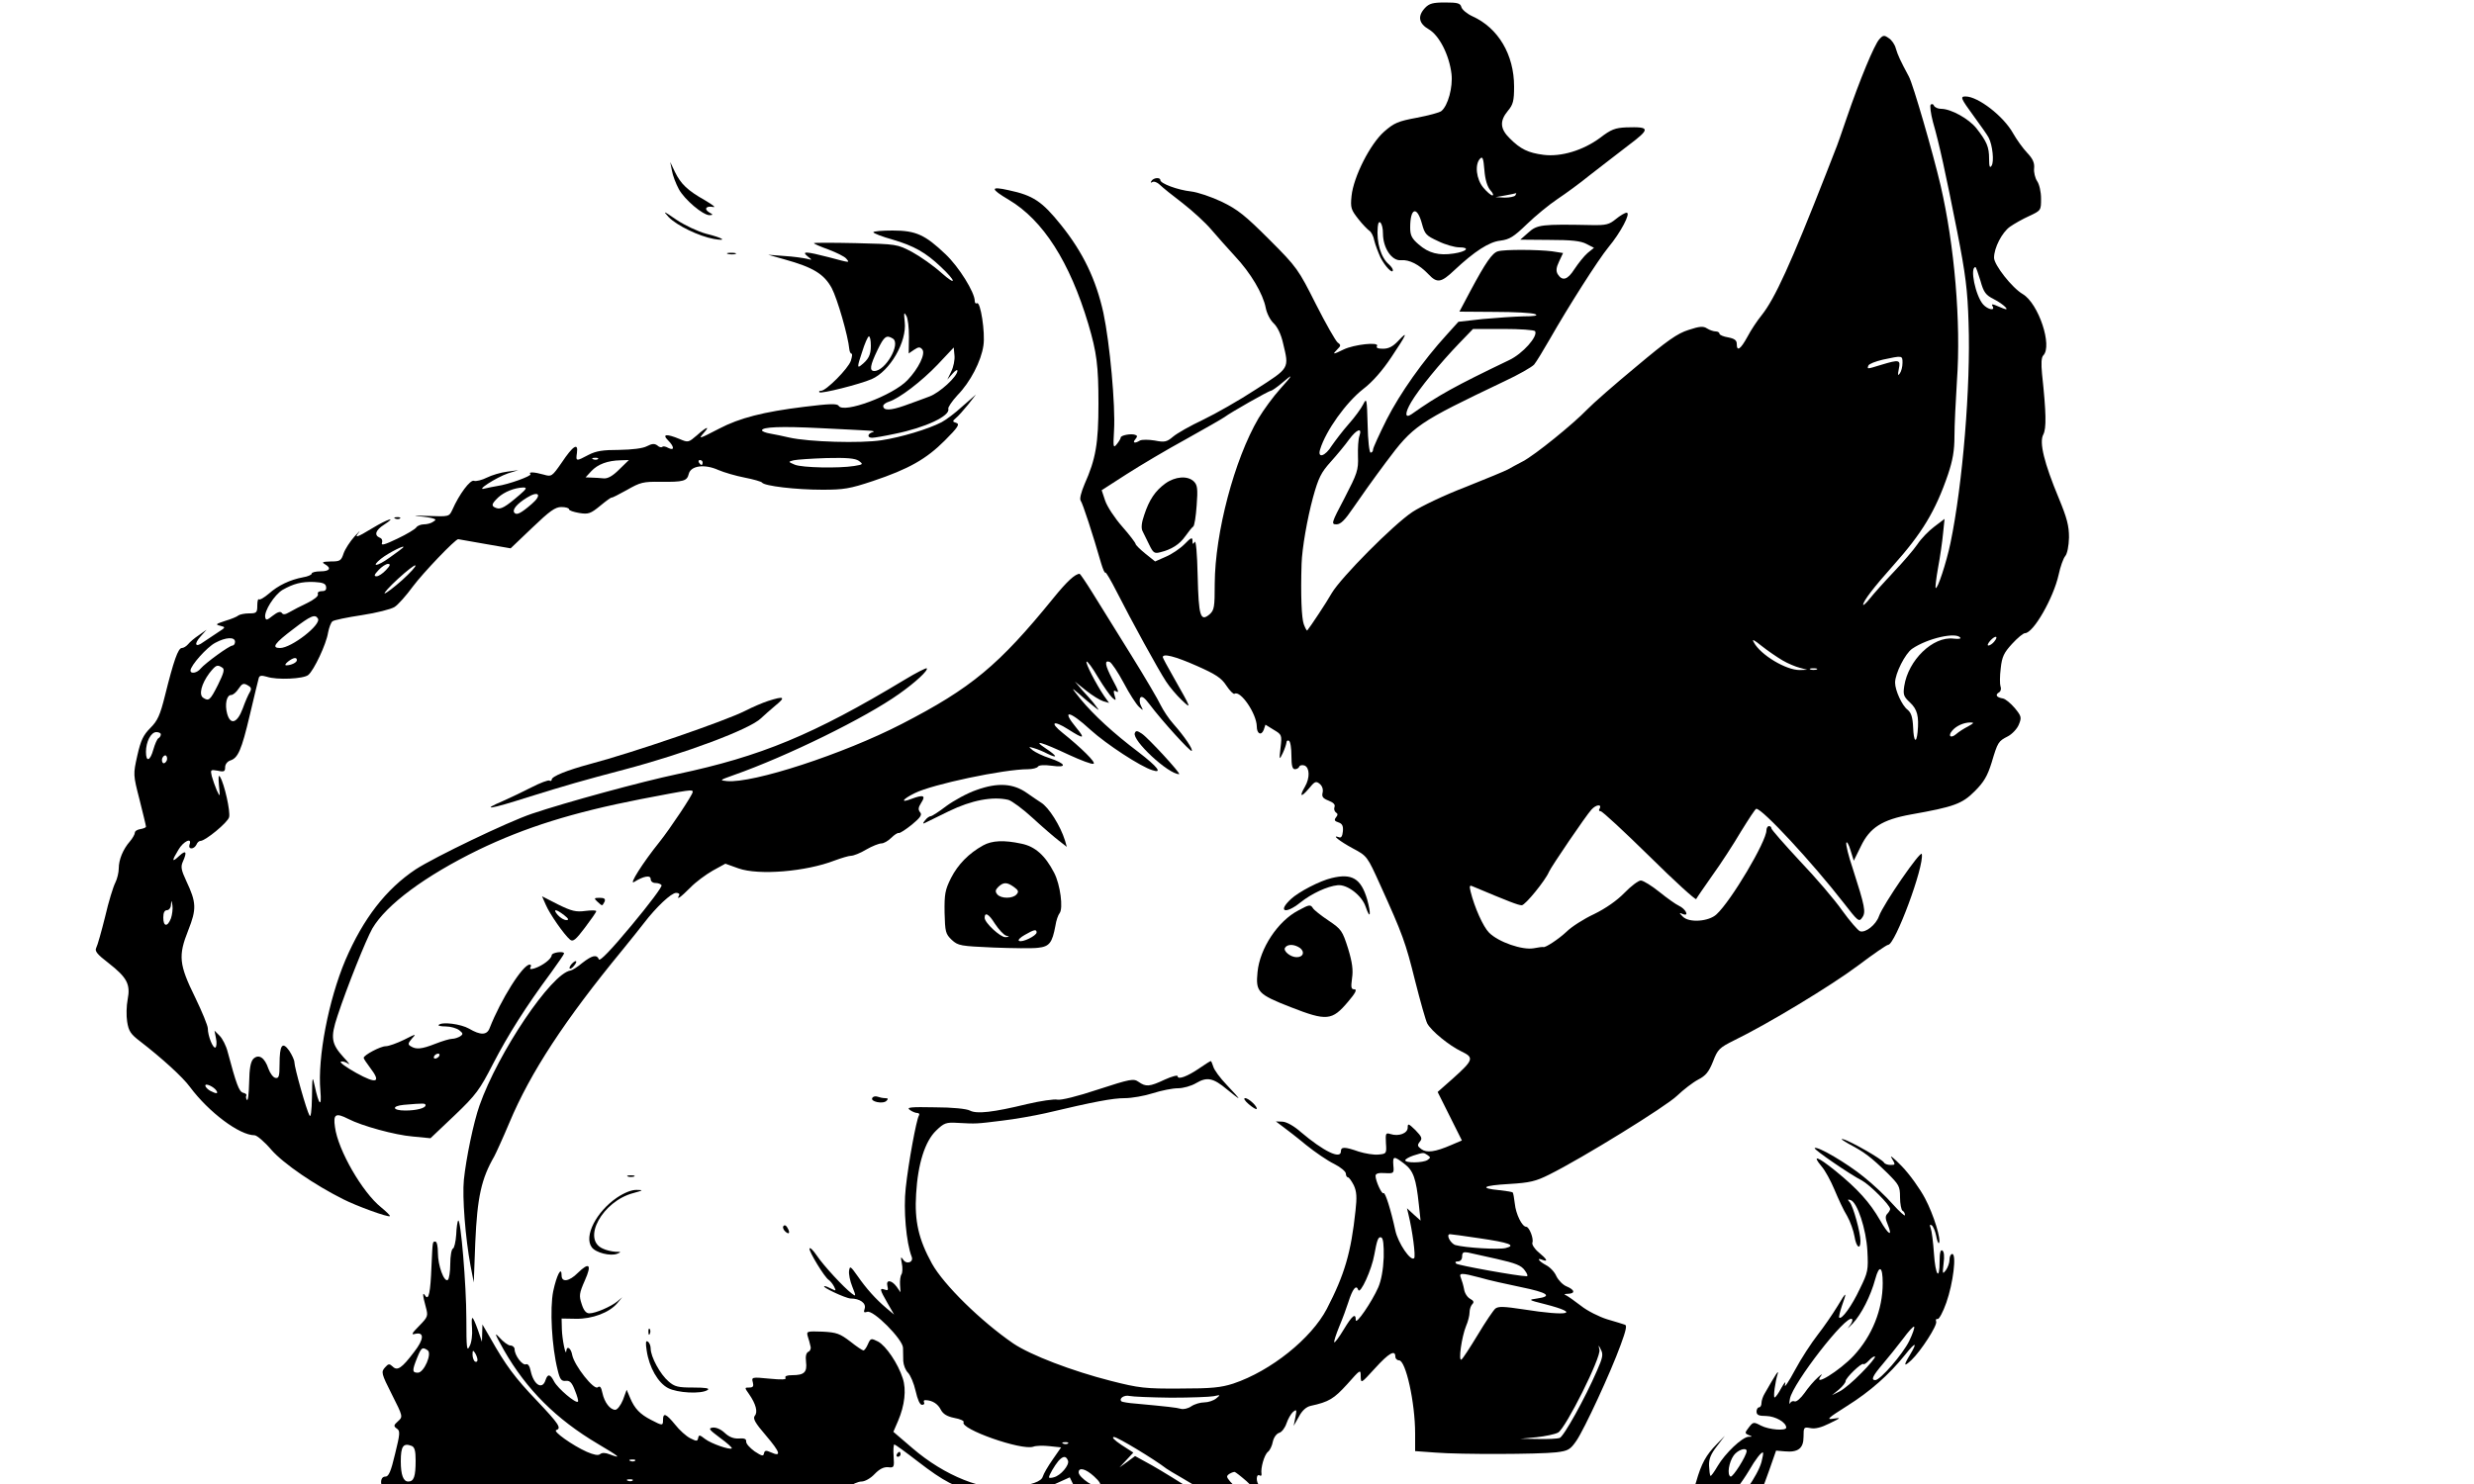 <?xml version="1.0" standalone="no"?>
<!DOCTYPE svg PUBLIC "-//W3C//DTD SVG 20010904//EN"
 "http://www.w3.org/TR/2001/REC-SVG-20010904/DTD/svg10.dtd">
<svg version="1.0" xmlns="http://www.w3.org/2000/svg" viewBox="0 0 1000 600" preserveAspectRatio="xMidYMid meet">

<g transform="translate(0,793) scale(0.1,-0.1)"
stroke="none">
<path d="M5760 7898 c-31 -33 -26 -63 16 -87 42 -25 82 -104 91 -180 6 -53
-14 -128 -41 -150 -7 -6 -52 -18 -99 -27 -76 -14 -92 -21 -132 -56 -57 -50
-124 -183 -132 -260 -5 -48 -2 -56 27 -93 17 -22 38 -43 45 -48 7 -4 17 -22
20 -40 4 -17 16 -48 25 -68 19 -37 50 -69 50 -51 0 5 -7 15 -16 23 -32 27 -51
88 -45 152 3 37 21 15 21 -27 0 -59 36 -112 73 -108 33 3 73 -17 111 -57 35
-37 51 -34 104 16 82 77 141 115 186 120 38 5 54 15 108 67 34 33 90 79 123
101 33 22 92 65 130 96 39 30 108 84 154 119 93 70 93 78 -6 75 -44 -2 -61 -8
-105 -42 -69 -51 -158 -78 -229 -69 -62 8 -93 23 -136 66 -40 39 -42 71 -8
112 21 25 25 40 25 98 0 129 -64 237 -168 284 -22 10 -42 27 -45 37 -4 16 -15
19 -66 19 -49 0 -64 -4 -81 -22z m264 -737 c11 -12 14 -21 8 -21 -5 0 -22 14
-36 31 -29 34 -36 95 -13 118 10 10 13 0 17 -47 3 -39 12 -67 24 -81z m101
-21 c-3 -5 -23 -9 -43 -9 l-37 2 40 7 c22 4 41 8 43 9 2 0 0 -3 -3 -9z m-377
-116 c11 -41 17 -47 65 -69 28 -14 67 -25 85 -25 46 0 31 -17 -22 -25 -60 -9
-101 1 -142 37 -28 24 -34 37 -34 68 0 81 28 89 48 14z"/>
<path d="M7596 7771 c-20 -22 -79 -164 -132 -319 -20 -59 -40 -116 -45 -127
-4 -11 -21 -54 -37 -95 -145 -370 -208 -507 -261 -574 -18 -22 -44 -61 -58
-88 -28 -51 -43 -61 -43 -28 0 14 -9 21 -35 26 -19 3 -35 10 -35 15 0 5 -7 9
-15 9 -8 0 -24 5 -35 12 -15 10 -30 9 -75 -6 -45 -14 -86 -43 -211 -148 -86
-71 -175 -149 -198 -173 -59 -61 -211 -184 -260 -210 -23 -12 -51 -27 -61 -33
-11 -6 -88 -38 -171 -71 -84 -32 -180 -78 -215 -101 -78 -52 -289 -265 -326
-328 -22 -39 -86 -135 -99 -151 -2 -2 -8 9 -14 25 -9 24 -13 117 -9 244 2 64
23 183 46 268 22 80 33 102 72 145 26 29 59 69 74 90 31 42 54 50 42 15 -5
-13 -7 -50 -6 -83 2 -56 -3 -69 -54 -168 -54 -102 -55 -107 -33 -107 17 0 34
17 68 67 25 37 84 120 132 184 111 149 128 160 478 327 58 27 112 58 121 68 9
11 37 57 64 104 74 130 195 320 236 370 50 60 92 140 74 140 -7 0 -27 -12 -44
-26 -27 -22 -39 -25 -98 -24 -201 4 -220 2 -255 -30 l-33 -29 118 -1 c88 0
126 -4 149 -16 l31 -16 -26 -21 c-14 -12 -37 -41 -53 -65 -28 -44 -49 -50 -68
-20 -7 13 -6 26 6 51 l16 34 -45 7 c-56 7 -191 8 -218 0 -23 -6 -50 -45 -112
-161 l-44 -83 143 -1 c79 0 152 -4 163 -9 14 -6 -1 -9 -48 -9 -37 -1 -111 -6
-165 -11 l-97 -11 -47 -52 c-96 -105 -189 -237 -243 -343 -30 -60 -55 -115
-55 -121 0 -7 -4 -13 -10 -13 -5 0 -11 49 -12 113 -3 106 -4 110 -18 82 -8
-16 -34 -52 -59 -80 -24 -27 -54 -67 -68 -87 -26 -43 -59 -53 -47 -15 23 76
105 190 174 244 38 29 78 75 114 129 63 94 70 111 27 65 -21 -22 -38 -31 -61
-31 -21 0 -29 4 -24 11 10 18 -94 6 -135 -14 -43 -21 -47 -21 -26 0 15 15 16
18 2 28 -8 6 -48 76 -88 155 -71 141 -76 149 -188 261 -98 98 -128 122 -192
153 -42 20 -98 39 -125 42 -54 6 -124 32 -124 46 0 12 -28 10 -36 -4 -4 -7 -3
-8 4 -4 6 4 20 -1 30 -11 10 -10 52 -44 93 -75 41 -32 92 -79 114 -105 22 -26
65 -74 96 -108 65 -69 114 -153 125 -209 4 -22 18 -50 32 -63 15 -14 30 -44
38 -80 25 -104 28 -99 -109 -187 -67 -44 -164 -99 -214 -123 -51 -24 -106 -55
-122 -69 -25 -21 -34 -23 -74 -15 -25 4 -51 4 -59 0 -21 -13 -32 -10 -19 5 9
11 9 15 -1 18 -16 6 -58 -2 -58 -11 0 -4 -7 -16 -16 -27 -14 -17 -15 -13 -11
56 6 101 -17 352 -43 475 -30 135 -82 244 -171 355 -77 96 -113 120 -212 141
-75 17 -75 6 1 -39 138 -82 246 -251 321 -502 34 -115 41 -168 41 -322 0 -161
-11 -224 -56 -325 -14 -33 -21 -60 -16 -67 8 -10 50 -139 83 -254 7 -23 14
-40 17 -37 3 2 23 -33 46 -78 60 -118 168 -315 199 -362 14 -22 43 -56 63 -75
42 -40 40 -36 -32 91 -24 42 -44 79 -44 82 0 16 49 4 137 -35 77 -34 100 -49
120 -80 14 -21 29 -36 33 -33 24 15 89 -80 90 -132 0 -30 18 -39 28 -14 l7 21
34 -21 c32 -19 33 -21 27 -72 -6 -51 -5 -51 9 -22 8 17 14 36 15 43 0 7 5 10
10 7 6 -3 10 -31 10 -61 0 -40 4 -54 14 -54 8 0 16 5 18 11 2 5 11 7 21 4 21
-9 22 -50 2 -85 -24 -41 -17 -46 14 -10 25 31 30 33 45 21 11 -9 15 -23 12
-36 -4 -16 1 -23 24 -32 20 -8 28 -16 24 -26 -3 -8 0 -18 6 -22 8 -5 8 -10 0
-20 -8 -10 -6 -15 10 -20 15 -5 20 -14 18 -36 -2 -20 -7 -28 -16 -24 -33 12 4
-17 56 -45 58 -31 58 -31 111 -148 91 -201 102 -231 141 -388 21 -83 43 -161
49 -172 16 -30 88 -89 138 -113 52 -25 50 -34 -36 -111 l-60 -53 49 -98 49
-98 -42 -18 c-67 -29 -100 -33 -122 -17 -16 12 -17 16 -6 30 11 13 8 20 -18
47 -28 27 -31 28 -31 10 0 -23 -36 -37 -70 -26 -19 6 -20 3 -18 -37 3 -42 2
-43 -30 -46 -19 -2 -54 4 -80 12 -57 20 -72 20 -72 1 0 -34 -70 0 -162 78 -27
24 -57 41 -74 42 l-27 1 28 -21 c15 -11 58 -44 94 -74 36 -29 87 -64 114 -77
26 -13 47 -31 47 -39 0 -8 4 -15 8 -15 5 0 15 -15 24 -32 12 -26 13 -49 7
-103 -18 -169 -44 -258 -116 -397 -63 -120 -226 -251 -378 -302 -50 -16 -87
-20 -215 -20 -141 -1 -166 2 -280 31 -157 40 -324 104 -394 151 -131 90 -281
237 -329 323 -54 98 -71 172 -64 282 7 122 36 213 81 256 32 31 40 34 88 31
75 -4 73 -4 178 9 52 6 130 20 175 30 198 47 273 61 321 61 28 0 80 9 114 20
34 11 80 20 101 20 21 0 54 9 74 21 44 26 69 21 125 -26 23 -19 44 -35 46 -35
2 0 -19 24 -47 53 -27 28 -52 62 -55 75 -4 12 -8 22 -10 22 -2 0 -23 -13 -46
-29 -48 -33 -88 -48 -88 -32 0 5 -24 -1 -52 -14 -62 -29 -76 -30 -106 -9 -20
14 -32 12 -164 -31 -84 -28 -150 -44 -164 -41 -12 3 -68 -5 -123 -18 -136 -33
-203 -41 -231 -26 -13 7 -71 13 -141 13 -98 2 -116 0 -102 -10 9 -7 23 -13 31
-13 7 0 10 -5 6 -11 -10 -17 -42 -189 -53 -292 -10 -87 2 -222 24 -278 9 -23
-22 -33 -35 -11 -9 13 -10 10 -5 -15 4 -18 3 -38 -1 -45 -5 -7 -7 -26 -6 -43
l2 -30 -16 23 c-21 28 -44 29 -37 2 4 -16 2 -19 -11 -14 -22 8 -20 0 11 -54
l27 -47 -30 25 c-45 38 -83 81 -117 130 -29 41 -32 43 -35 22 -2 -13 4 -42 13
-64 16 -40 15 -41 -2 -28 -33 25 -115 114 -141 153 -15 22 -28 35 -30 29 -3
-11 61 -117 78 -127 5 -3 15 -15 21 -26 9 -19 9 -19 -10 -10 -11 6 -23 11 -28
11 -18 -1 84 -49 105 -50 38 0 64 -19 57 -41 -5 -15 -3 -17 10 -13 24 10 144
-111 145 -145 0 -14 1 -39 1 -54 1 -16 9 -37 19 -47 10 -10 24 -43 31 -74 8
-35 17 -56 26 -56 8 0 11 5 8 10 -3 6 0 10 7 9 27 -1 49 -15 61 -39 9 -17 25
-27 55 -33 23 -4 40 -12 37 -17 -17 -27 235 -116 282 -99 10 4 40 5 65 2 l47
-5 -34 -49 c-19 -27 -37 -58 -40 -69 -6 -20 -43 -33 -126 -45 -111 -16 -271
48 -401 160 l-77 66 19 44 c27 63 34 127 19 172 -19 60 -68 132 -100 149 -28
14 -30 14 -41 -11 -6 -14 -14 -25 -18 -25 -4 0 -28 16 -53 36 -42 32 -55 37
-112 40 -63 2 -66 2 -60 -19 4 -12 9 -30 11 -40 3 -9 -1 -19 -8 -22 -9 -4 -13
-17 -10 -41 5 -42 -7 -54 -56 -54 -21 0 -31 -4 -27 -11 5 -7 -15 -8 -66 -3
-70 7 -72 6 -66 -15 4 -16 1 -21 -15 -21 -19 0 -19 0 0 -27 27 -39 36 -72 23
-87 -9 -11 1 -29 45 -80 58 -68 64 -88 20 -68 -20 9 -25 8 -28 -4 -2 -13 -9
-11 -38 8 -19 14 -35 31 -34 40 1 10 -7 14 -30 12 -21 -1 -39 6 -57 23 -16 15
-36 23 -49 21 -18 -3 -14 -8 30 -41 29 -21 50 -40 48 -43 -8 -7 -83 19 -108
38 -22 17 -25 18 -28 4 -3 -14 -6 -14 -32 -1 -16 8 -44 33 -61 55 -36 44 -49
50 -49 20 0 -25 -2 -25 -48 -1 -45 23 -67 46 -85 89 l-14 33 -15 -41 c-9 -22
-23 -40 -31 -40 -21 0 -44 30 -52 68 -5 24 -10 30 -19 23 -15 -13 -94 87 -103
130 -5 29 -22 40 -24 17 -2 -25 -17 47 -18 89 l-1 42 58 -1 c66 -1 135 25 167
63 l20 24 -20 -17 c-26 -21 -88 -48 -113 -48 -13 0 -23 12 -31 38 -11 33 -10
43 13 95 29 65 18 76 -29 30 -34 -34 -65 -39 -65 -10 0 40 -20 2 -34 -64 -14
-70 -6 -223 18 -318 9 -38 15 -46 33 -44 16 2 25 -7 37 -39 9 -22 15 -43 12
-45 -8 -9 -81 53 -96 81 -16 31 -26 33 -35 6 -13 -41 -48 -19 -60 37 -4 20
-11 30 -19 27 -14 -6 -46 36 -46 61 0 8 -8 15 -17 15 -9 0 -29 15 -45 33 -22
24 -17 12 19 -52 91 -159 211 -279 380 -379 88 -52 98 -61 47 -42 -17 7 -31 7
-38 1 -8 -7 -26 -3 -54 9 -58 26 -138 83 -124 88 23 7 11 25 -78 119 -89 93
-126 143 -188 253 l-32 55 -1 -35 -1 -35 -16 47 c-23 63 -28 65 -24 8 2 -27
-2 -59 -10 -73 -11 -23 -13 -9 -13 111 0 136 -23 408 -33 397 -3 -3 -7 -29 -8
-57 -2 -29 -8 -54 -13 -56 -6 -2 -11 -30 -11 -62 0 -32 -5 -62 -10 -65 -15
-10 -40 58 -40 110 0 25 -4 45 -10 45 -12 0 -11 5 -16 -100 -4 -104 -11 -140
-25 -119 -12 19 -11 2 2 -45 10 -37 9 -40 -27 -77 -30 -30 -33 -37 -16 -32 38
9 36 -22 -4 -73 -50 -66 -68 -78 -87 -59 -13 12 -17 12 -31 -4 -16 -18 -15
-24 28 -109 45 -89 45 -90 25 -108 -18 -16 -19 -20 -5 -30 14 -9 13 -21 -7
-102 -17 -72 -26 -92 -39 -92 -25 0 -23 -41 4 -75 11 -15 43 -47 70 -72 41
-40 48 -51 48 -85 0 -31 5 -41 24 -49 16 -8 28 -25 34 -50 9 -36 9 -38 -9 -28
-29 15 -34 -11 -15 -69 21 -62 67 -90 161 -99 36 -3 68 -9 70 -13 2 -3 -3 -19
-11 -34 -22 -43 -17 -43 27 -1 l42 40 -6 -40 c-3 -22 -8 -49 -13 -60 -5 -16 1
-13 27 11 19 17 44 38 57 46 l23 16 -26 6 c-17 4 -25 13 -26 29 0 12 -3 16 -6
10 -5 -15 -43 -18 -43 -4 0 5 13 48 30 94 16 47 30 90 30 97 0 6 6 26 14 45
l15 35 43 -20 c24 -11 57 -19 73 -19 l30 0 -36 15 c-30 13 -35 19 -31 40 2 13
8 27 13 30 11 7 58 -27 59 -42 0 -7 7 -15 16 -18 8 -3 12 -11 8 -18 -14 -22
87 1 144 34 41 23 57 28 60 18 3 -7 20 -30 39 -51 44 -49 91 -63 163 -49 63
12 112 46 142 101 24 41 53 49 53 15 0 -12 8 -20 20 -21 11 -2 32 -5 47 -8 15
-3 30 -1 33 4 10 15 21 10 35 -16 10 -19 16 -22 27 -14 7 6 13 16 13 22 0 6 8
19 17 29 16 17 15 20 -15 51 -37 38 -39 48 -14 70 14 13 53 17 197 23 168 6
182 8 212 30 17 13 42 24 55 24 14 0 37 13 53 30 20 21 37 29 54 28 25 -3 26
-1 23 45 -2 26 0 47 3 47 3 0 46 -31 95 -69 105 -81 155 -107 236 -122 59 -11
203 -7 237 6 15 6 17 0 17 -64 0 -73 16 -129 48 -164 9 -11 18 -31 18 -46 1
-14 3 -27 4 -28 1 -2 4 -7 5 -13 1 -5 4 -13 5 -17 1 -5 3 -13 4 -20 0 -7 16
-23 35 -37 18 -14 44 -41 58 -61 19 -29 29 -35 46 -29 37 10 64 32 94 71 15
21 40 50 55 66 16 15 28 35 28 45 -1 13 -4 11 -15 -8 -14 -24 -15 -22 -12 33
2 55 1 60 -24 72 -15 8 -30 11 -34 7 -4 -4 0 5 10 21 9 15 19 27 21 27 3 0 46
-25 97 -56 188 -115 209 -126 265 -136 68 -13 160 -1 175 23 14 22 -30 116
-82 172 -22 24 -38 47 -34 50 3 4 1 7 -5 7 -6 0 -62 33 -124 73 -62 41 -144
91 -181 112 l-69 38 -31 -23 -32 -23 28 30 28 30 -48 31 c-30 20 -41 32 -30
32 14 0 163 -90 212 -128 6 -4 33 -21 60 -36 28 -16 60 -36 73 -44 20 -13 22
-13 16 2 -5 13 1 15 45 12 57 -4 68 -11 149 -96 43 -44 52 -50 47 -30 -3 14
-7 32 -8 40 -1 8 -6 18 -12 22 -6 5 -5 8 3 8 14 0 16 46 2 55 -5 3 -10 15 -10
26 0 12 4 17 11 14 6 -4 9 -1 8 6 -4 23 11 77 26 89 8 6 17 25 20 42 4 17 15
32 26 35 10 3 23 20 29 38 6 18 18 39 27 47 14 11 15 9 9 -22 l-7 -35 21 37
c13 25 30 40 48 44 74 16 94 29 147 87 54 61 55 62 55 32 1 -30 1 -29 58 33
56 62 82 76 82 47 0 -8 7 -15 15 -15 27 0 65 -170 65 -296 l0 -71 83 -6 c102
-8 414 -7 487 1 49 6 57 11 82 47 32 47 138 275 179 388 21 57 26 79 17 81 -7
3 -39 12 -72 22 -32 10 -80 34 -105 54 -26 20 -53 39 -61 43 -10 3 -7 6 8 6
30 1 28 16 -6 30 -15 6 -33 25 -41 41 -7 17 -26 37 -42 45 -30 16 -40 32 -14
21 24 -9 18 3 -16 31 -17 14 -28 32 -25 39 6 16 -13 64 -25 64 -17 0 -42 52
-46 93 -3 23 -6 44 -9 46 -2 2 -26 6 -54 9 -83 8 -66 19 40 25 84 5 108 11
162 38 133 66 473 276 517 319 25 24 64 54 85 65 31 16 43 31 60 73 19 50 26
56 86 86 134 65 392 221 500 302 61 46 116 84 122 84 28 0 146 317 136 367 -3
19 -156 -203 -173 -251 -12 -35 -55 -69 -77 -61 -9 4 -41 41 -72 84 -30 43
-107 133 -171 200 -63 68 -115 127 -115 132 0 5 -4 9 -10 9 -5 0 -10 -8 -10
-17 0 -45 -143 -286 -202 -340 -31 -29 -111 -35 -136 -9 -16 16 -16 17 1 10
26 -10 11 21 -17 34 -13 6 -48 31 -79 56 -31 25 -65 46 -75 46 -9 0 -39 -22
-66 -50 -30 -31 -76 -63 -123 -86 -41 -19 -91 -51 -111 -71 -33 -31 -87 -66
-94 -62 -2 1 -19 -1 -39 -5 -46 -8 -142 25 -180 63 -24 24 -59 102 -75 167 -5
21 -4 26 7 21 150 -63 186 -77 200 -77 14 0 96 101 110 135 7 18 151 230 172
252 19 21 44 23 32 2 -4 -5 -1 -9 5 -9 7 0 95 -82 197 -182 102 -101 187 -178
189 -173 3 6 32 48 65 95 34 47 86 127 116 178 31 50 58 92 62 92 25 0 225
-216 352 -379 59 -76 63 -80 76 -61 16 22 11 45 -38 198 -17 50 -29 98 -26
105 2 6 10 -7 17 -31 l13 -42 29 59 c36 75 86 107 202 128 175 31 207 43 258
94 37 37 51 61 68 115 25 84 27 87 66 107 17 9 37 30 44 47 12 29 11 34 -16
67 -17 20 -38 37 -48 39 -25 4 -33 14 -17 24 8 4 11 15 7 25 -3 9 -3 42 1 73
5 47 13 63 46 99 22 24 45 43 52 43 34 0 115 142 136 236 7 33 19 67 27 76 8
10 14 40 15 75 0 47 -8 78 -41 158 -60 144 -80 227 -63 258 13 25 12 87 -5
245 -4 42 -3 67 5 75 38 38 -19 210 -83 248 -43 25 -116 118 -116 147 0 40 32
102 64 125 17 12 52 32 79 44 47 22 47 23 47 70 0 28 -7 58 -16 71 -8 12 -14
36 -12 52 2 21 -5 38 -28 62 -17 18 -43 54 -57 79 -39 70 -142 149 -192 149
-23 0 -20 -7 34 -81 27 -37 54 -75 59 -85 16 -30 23 -98 12 -114 -7 -11 -10
-4 -10 28 0 48 -9 69 -51 123 -31 39 -103 79 -143 79 -13 0 -26 6 -29 13 -2 6
-8 8 -13 4 -4 -4 0 -36 9 -70 26 -90 51 -206 98 -443 34 -173 42 -237 46 -369
9 -256 -24 -654 -73 -890 -17 -81 -53 -190 -60 -182 -2 2 2 39 10 83 8 43 17
105 20 138 l6 58 -41 -31 c-23 -17 -54 -49 -69 -72 -15 -22 -59 -73 -96 -112
-38 -40 -81 -88 -96 -107 -15 -19 -28 -30 -27 -25 0 15 45 73 120 157 118 132
172 221 223 370 19 57 26 96 26 155 0 43 5 143 10 223 17 237 -10 548 -66 790
-32 136 -111 408 -128 440 -35 65 -45 87 -53 114 -4 16 -17 35 -29 42 -18 13
-23 12 -38 -5z m409 -976 c13 -47 21 -58 55 -75 39 -20 69 -50 37 -37 -10 4
-24 10 -34 14 -11 4 -14 3 -9 -5 12 -20 -19 -14 -38 7 -31 35 -55 151 -31 151
2 0 11 -25 20 -55z m-1800 -204 c12 -21 -50 -91 -105 -117 -221 -106 -286
-142 -395 -219 -27 -18 -27 5 -1 49 31 53 116 157 195 239 l55 57 123 0 c67 0
124 -4 128 -9z m1485 -128 c0 -16 -5 -35 -11 -43 -8 -11 -9 -7 -4 18 8 38 2
39 -71 17 -59 -18 -57 -18 -52 -3 3 7 29 17 59 24 79 17 79 17 79 -13z m-2516
-106 c-27 -30 -66 -83 -87 -118 -98 -167 -176 -464 -177 -669 0 -95 -2 -107
-21 -124 -37 -31 -44 -8 -48 156 -2 91 -7 145 -12 137 -7 -11 -9 -10 -9 5 0
15 -6 13 -32 -14 -18 -18 -52 -41 -76 -51 l-43 -19 -40 32 c-21 17 -39 35 -39
39 0 4 -24 36 -54 70 -30 34 -61 81 -69 105 l-14 42 101 65 c56 36 164 100
241 142 77 43 147 83 155 89 22 17 178 106 187 106 5 1 24 14 43 30 50 43 48
37 -6 -23z m2750 -1006 c3 -4 -10 -5 -28 -3 -83 10 -183 -87 -199 -192 -5 -34
-3 -42 23 -66 30 -28 37 -56 31 -120 -5 -49 -16 -38 -18 18 -2 43 -8 60 -22
72 -23 17 -51 79 -51 110 0 37 41 118 69 137 63 43 180 69 195 44z m136 -16
c-7 -8 -17 -15 -23 -15 -5 0 -2 9 8 20 21 23 35 19 15 -5z m-855 -75 c22 -13
54 -26 70 -30 l30 -8 -30 -1 c-55 -1 -159 61 -186 112 -9 15 0 11 32 -15 24
-19 62 -45 84 -58z m138 -37 c-7 -2 -19 -2 -25 0 -7 3 -2 5 12 5 14 0 19 -2
13 -5z m612 -230 c-16 -8 -38 -22 -48 -31 -22 -19 -35 -8 -16 14 16 19 46 33
74 33 16 0 13 -3 -10 -16z m-2185 -1733 c13 -9 13 -11 0 -20 -18 -12 -90 -13
-90 -1 0 4 15 13 33 19 42 13 40 13 57 2z m-94 -35 c37 -28 48 -60 59 -165 l7
-65 -28 25 -27 25 6 -25 c16 -65 30 -170 23 -177 -14 -14 -65 61 -76 112 -18
83 -41 157 -48 151 -6 -7 -32 49 -32 70 0 9 12 13 38 11 36 -2 37 -1 34 31 -3
39 2 39 44 7z m301 -301 c124 -18 153 -29 109 -40 -29 -7 -163 1 -203 12 -20
6 -40 44 -22 44 4 0 57 -7 116 -16z m-384 -78 c-2 -50 -10 -93 -22 -121 -26
-59 -91 -154 -91 -132 0 30 -14 19 -49 -39 -18 -30 -35 -53 -38 -51 -2 3 7 31
20 63 14 33 30 77 37 99 17 54 32 73 40 50 8 -21 55 83 65 142 11 61 16 74 28
70 8 -3 11 -30 10 -81z m457 -6 c75 -17 99 -26 113 -46 10 -13 14 -24 8 -24
-33 0 -278 44 -285 51 -6 6 -3 9 7 9 10 0 17 8 17 20 0 16 5 19 23 16 12 -3
65 -14 117 -26z m-66 -76 c33 -10 107 -26 164 -38 108 -22 129 -37 65 -46 -37
-5 -36 -6 32 -23 148 -38 96 -50 -87 -21 -79 12 -102 13 -114 3 -8 -7 -40 -54
-71 -106 -31 -51 -60 -96 -66 -100 -13 -8 1 92 19 136 8 18 14 43 14 55 0 12
5 27 11 33 8 8 6 14 -9 22 -11 6 -22 23 -24 38 -3 16 -9 36 -13 46 -9 21 0 22
79 1z m471 -376 c-48 -111 -134 -266 -151 -272 -9 -3 -48 -5 -87 -4 l-72 1 65
6 c36 4 75 12 88 19 31 18 175 306 167 335 -5 22 -5 22 6 0 10 -19 7 -33 -16
-85z m-4727 83 c20 -12 -14 -91 -39 -91 -23 0 -24 8 -3 60 17 42 21 45 42 31z
m202 -39 c0 -7 -4 -10 -10 -7 -5 3 -10 16 -10 28 0 18 2 19 10 7 5 -8 10 -21
10 -28z m2803 -153 c79 0 157 3 173 6 28 6 28 6 10 -9 -11 -9 -33 -16 -48 -16
-16 0 -40 -7 -53 -16 -13 -9 -32 -13 -42 -10 -17 5 -53 9 -182 21 -30 2 -56 7
-58 9 -12 12 12 27 32 22 13 -3 88 -6 168 -7z m-416 -185 c-3 -3 -12 -4 -19
-1 -8 3 -5 6 6 6 11 1 17 -2 13 -5z m-2653 -10 c12 -5 16 -20 16 -59 0 -65 -7
-85 -30 -85 -20 0 -30 27 -30 82 0 61 10 75 44 62z m2653 -60 c6 -17 -29 -60
-58 -67 -10 -3 -19 -3 -19 0 0 9 23 48 38 66 19 21 31 22 39 1z m-1750 0 c-3
-3 -12 -4 -19 -1 -8 3 -5 6 6 6 11 1 17 -2 13 -5z m1855 -63 c23 -21 30 -33
23 -40 -13 -13 -85 35 -85 56 0 22 28 15 62 -16z m617 -20 c43 -39 47 -61 12
-61 -18 0 -91 64 -91 80 0 7 16 17 30 19 3 0 25 -17 49 -38z m-611 -98 c40
-28 79 -54 85 -56 8 -3 6 -11 -7 -26 -24 -27 -29 -26 -74 4 -20 14 -40 25 -45
25 -4 0 -12 -11 -17 -25 -5 -14 -16 -25 -24 -25 -8 0 -28 -11 -44 -25 l-30
-25 -21 44 c-12 24 -24 73 -28 110 l-6 66 54 23 53 24 15 -31 c9 -17 49 -54
89 -83z m-1871 101 c-3 -3 -12 -4 -19 -1 -8 3 -5 6 6 6 11 1 17 -2 13 -5z
m2086 -103 c73 -49 141 -99 151 -110 17 -19 17 -21 2 -27 -11 -4 -64 26 -161
91 -80 53 -145 98 -145 100 0 9 13 35 17 35 2 0 64 -40 136 -89z m-2420 -17
c34 -17 107 -83 107 -96 0 -15 -45 -7 -90 17 -25 13 -42 24 -37 25 4 0 1 13
-8 30 -24 46 -21 49 28 24z m403 -69 c16 -14 36 -25 45 -25 9 0 19 -3 23 -7 4
-5 11 -8 14 -9 4 0 15 -4 25 -9 38 -16 -37 -65 -102 -65 -66 0 -125 32 -153
84 -9 17 -7 18 15 12 14 -3 29 -2 32 4 3 5 22 10 40 10 26 0 33 3 29 15 -8 21
-2 19 32 -10z m-206 -10 c-7 -8 -19 -15 -26 -15 -8 0 -11 6 -8 15 4 8 15 15
26 15 17 0 18 -3 8 -15z m2600 -129 c0 -12 -66 2 -125 27 -62 26 -58 22 -51
44 5 17 13 15 91 -22 46 -22 84 -44 85 -49z"/>
<path d="M4710 5975 c-41 -30 -65 -66 -85 -127 -11 -31 -13 -53 -7 -65 5 -10
17 -35 27 -55 16 -33 21 -37 44 -31 46 11 79 32 102 65 13 18 27 36 32 39 5 3
11 42 14 86 5 66 3 82 -11 96 -25 25 -76 21 -116 -8z"/>
<path d="M2716 7240 c3 -19 16 -53 28 -75 23 -42 97 -105 124 -105 15 1 15 2
-1 11 -23 14 -13 28 16 22 12 -2 -3 9 -33 27 -71 40 -98 66 -122 115 l-19 40
7 -35z"/>
<path d="M2703 7052 c33 -34 122 -77 182 -88 58 -10 38 4 -31 21 -33 9 -86 34
-119 56 -54 37 -57 38 -32 11z"/>
<path d="M3530 6991 c0 -4 36 -18 79 -30 85 -25 133 -52 194 -110 63 -59 65
-80 2 -24 -31 28 -85 66 -118 84 -61 32 -62 32 -229 36 -92 2 -168 2 -168 0 0
-3 26 -14 59 -26 32 -12 64 -28 71 -36 15 -18 20 -19 -70 5 -93 24 -112 25
-85 3 19 -15 19 -15 -5 -9 -14 3 -54 9 -90 11 l-65 5 67 -19 c115 -32 159 -59
190 -116 23 -44 66 -193 71 -247 1 -10 5 -18 9 -18 4 0 2 -13 -3 -29 -11 -32
-100 -121 -120 -121 -7 0 -10 -2 -7 -6 7 -7 162 32 211 53 74 32 143 151 134
231 -4 38 -3 42 6 26 7 -10 11 -49 11 -86 l-1 -67 22 15 c18 12 24 12 33 1 14
-17 -15 -77 -60 -124 -59 -62 -258 -136 -278 -104 -6 10 -36 9 -141 -4 -163
-20 -260 -45 -342 -88 -83 -43 -85 -43 -63 -18 28 31 12 26 -27 -9 -34 -29
-35 -30 -70 -15 -53 22 -72 20 -47 -5 26 -26 27 -44 1 -31 -10 6 -21 8 -24 4
-4 -3 -13 -1 -20 6 -11 8 -21 8 -42 -3 -17 -9 -59 -14 -112 -15 -66 0 -93 -4
-124 -20 -51 -27 -52 -27 -47 8 6 43 -16 29 -62 -40 -39 -56 -41 -57 -72 -48
-39 11 -64 12 -54 2 7 -7 -90 -42 -134 -48 -14 -2 -36 -7 -50 -10 -42 -12 44
44 93 61 l42 13 -45 -6 c-25 -3 -62 -14 -82 -24 -20 -10 -44 -16 -52 -13 -15
6 -60 -54 -88 -118 -13 -27 -13 -27 -98 -24 -47 2 -65 2 -40 -1 25 -2 52 -6
60 -9 13 -4 13 -6 0 -14 -8 -6 -25 -10 -37 -10 -12 0 -26 -6 -30 -12 -4 -7
-39 -28 -77 -46 -50 -24 -67 -29 -62 -17 3 9 0 18 -9 21 -24 10 -17 31 18 53
54 35 14 23 -47 -14 -66 -40 -75 -42 -55 -17 8 10 -1 2 -18 -17 -18 -20 -38
-51 -44 -68 -10 -30 -14 -33 -52 -33 -33 -1 -38 -3 -24 -11 28 -16 20 -29 -18
-29 -19 0 -35 -4 -35 -9 0 -5 -16 -12 -35 -15 -53 -10 -101 -33 -138 -66 -19
-16 -37 -27 -41 -23 -3 3 -6 -8 -6 -25 0 -29 -3 -32 -33 -32 -18 0 -37 -4 -43
-8 -5 -5 -29 -15 -53 -22 -39 -13 -42 -15 -21 -20 23 -6 23 -6 -11 -28 -18
-12 -44 -29 -57 -38 -32 -24 -40 -9 -11 23 l24 27 -31 -22 c-17 -11 -37 -28
-44 -37 -7 -8 -18 -15 -25 -15 -15 0 -33 -51 -68 -192 -20 -80 -30 -102 -59
-131 -29 -29 -39 -50 -53 -112 -17 -76 -17 -77 9 -178 14 -56 26 -105 26 -109
0 -4 -10 -8 -22 -10 -13 -2 -23 -8 -23 -15 0 -6 -9 -22 -20 -35 -28 -32 -45
-74 -45 -109 0 -16 -6 -42 -14 -58 -8 -15 -27 -76 -41 -137 -15 -60 -31 -117
-36 -126 -7 -13 3 -26 50 -62 74 -58 89 -85 77 -147 -5 -25 -6 -66 -2 -90 6
-38 14 -50 52 -79 87 -67 173 -145 202 -185 76 -102 200 -195 261 -195 9 0 40
-26 68 -59 49 -56 175 -142 291 -200 53 -27 182 -74 188 -68 2 2 -14 18 -36
36 -75 60 -174 231 -186 324 -8 53 3 59 54 33 54 -28 188 -65 260 -71 l72 -7
97 92 c88 84 102 104 156 209 60 116 133 232 234 368 29 40 53 75 53 78 0 11
-50 4 -50 -7 -1 -15 -36 -42 -69 -53 -16 -5 -21 -4 -17 4 4 6 3 11 -3 11 -28
0 -117 -142 -162 -257 -11 -29 -37 -29 -83 -2 -33 19 -110 29 -123 15 -4 -3 9
-6 28 -6 20 0 44 -7 55 -15 16 -13 17 -16 4 -25 -8 -5 -23 -10 -32 -10 -10 0
-40 -9 -68 -20 -56 -22 -78 -24 -100 -10 -12 7 -11 12 5 31 19 20 17 20 -32
-5 -29 -14 -62 -26 -74 -26 -21 0 -89 -36 -89 -47 0 -4 12 -21 26 -40 46 -60
27 -67 -56 -21 -41 23 -69 43 -62 46 7 2 20 -2 30 -9 9 -7 1 5 -19 26 -50 55
-54 80 -25 167 39 119 116 310 141 354 57 97 214 213 429 318 189 91 380 151
656 205 203 39 210 40 210 29 0 -11 -91 -148 -135 -203 -66 -82 -125 -175
-102 -161 38 24 67 29 67 12 0 -9 8 -16 19 -16 11 0 22 -4 25 -9 4 -5 -51 -78
-121 -162 -83 -100 -129 -147 -132 -138 -9 21 -27 17 -67 -14 -19 -16 -41 -30
-48 -31 -77 -11 -293 -332 -368 -546 -24 -68 -54 -213 -63 -300 -7 -69 6 -236
27 -348 l13 -67 6 160 c8 186 25 260 77 350 6 11 34 72 61 136 85 203 224 415
456 697 33 41 73 90 88 110 49 64 110 122 130 122 10 0 15 -4 12 -10 -13 -22
6 -8 45 31 22 23 63 53 91 69 l51 28 53 -19 c82 -29 273 -13 389 32 27 10 57
19 66 19 10 0 38 11 61 25 24 14 52 25 62 25 9 0 27 10 40 23 12 12 26 21 30
19 5 -1 28 14 53 34 35 29 42 40 33 50 -9 11 -7 20 5 39 19 29 8 33 -40 15
-46 -18 -38 -2 13 23 71 36 361 97 458 97 18 0 37 5 40 10 4 7 26 8 57 4 63
-9 58 8 -10 31 -26 8 -56 23 -67 31 -19 16 -19 16 5 9 14 -4 38 -14 53 -22 45
-22 41 -10 -6 21 -56 37 -19 27 94 -26 48 -22 92 -39 99 -36 12 4 -50 65 -125
125 -54 43 -38 53 23 14 63 -40 70 -39 33 6 -63 76 -30 72 57 -8 64 -58 203
-149 250 -163 42 -14 22 13 -56 73 -102 77 -181 150 -234 214 -39 49 -40 50
-7 22 19 -17 45 -39 59 -50 25 -20 25 -20 10 0 -8 11 -17 22 -20 25 -3 3 -18
21 -35 39 l-30 35 45 -36 c25 -20 56 -39 69 -43 l24 -7 -20 28 c-32 47 -77
134 -71 139 3 3 24 -25 46 -63 23 -38 49 -75 58 -83 15 -13 16 -12 9 10 -5 16
-4 21 4 17 16 -10 14 -2 -14 50 -28 54 -32 76 -10 68 8 -3 34 -42 57 -85 23
-44 51 -87 62 -97 18 -16 18 -16 8 4 -6 11 -7 26 -3 33 6 8 17 1 37 -26 51
-68 166 -194 171 -189 6 6 -29 58 -74 109 -19 21 -41 55 -51 75 -9 20 -64 114
-122 207 -58 94 -127 205 -154 248 -26 42 -50 77 -52 77 -18 0 -51 -30 -106
-98 -221 -272 -332 -364 -613 -509 -237 -122 -602 -241 -707 -231 -31 3 -29 4
27 24 216 76 534 232 670 329 65 46 118 95 111 103 -3 2 -43 -18 -89 -46 -370
-223 -581 -310 -920 -382 -143 -30 -451 -114 -587 -160 -98 -33 -393 -175
-470 -225 -120 -80 -212 -199 -284 -367 -68 -161 -113 -394 -101 -528 6 -70
-6 -60 -23 20 -9 42 -10 39 -11 -45 -1 -58 -5 -85 -10 -75 -12 20 -61 194 -61
215 0 9 -10 30 -21 47 -28 39 -39 23 -39 -55 0 -49 -3 -58 -17 -55 -9 2 -21
18 -28 37 -15 45 -39 61 -61 40 -11 -12 -16 -38 -17 -97 -1 -44 -5 -76 -9 -69
-4 6 -5 14 -2 18 2 4 -4 9 -14 11 -16 5 -27 35 -62 166 -6 24 -21 53 -32 64
l-21 21 6 -31 c4 -17 2 -34 -2 -37 -10 -6 -31 47 -31 77 0 11 -23 67 -51 125
-66 134 -69 169 -28 272 34 86 33 112 -8 199 -21 45 -23 58 -14 78 18 40 13
49 -14 24 -31 -29 -32 -22 -4 24 20 35 57 52 45 21 -3 -9 0 -15 8 -15 8 0 16
7 20 15 3 8 10 15 16 15 20 0 111 75 116 96 6 23 -19 134 -36 162 -7 12 -8 2
-5 -33 5 -49 5 -49 -9 -20 -7 17 -16 42 -20 57 -6 26 -5 27 24 22 26 -6 30 -3
30 14 0 12 9 23 20 27 32 10 46 41 80 185 17 74 34 141 36 149 3 10 11 11 32
5 41 -14 149 -9 168 7 23 19 73 125 80 171 4 21 12 42 18 46 6 5 59 16 119 25
59 9 118 24 132 33 14 9 47 46 74 83 41 55 171 191 183 191 1 0 50 -9 108 -19
l104 -18 87 83 c71 68 93 84 118 84 17 0 31 -4 31 -9 0 -5 18 -11 41 -15 37
-6 46 -3 85 29 24 20 45 35 46 33 2 -1 30 13 62 31 54 31 66 34 135 33 94 -1
108 3 115 32 8 33 63 41 119 16 23 -10 71 -24 107 -31 36 -7 67 -16 70 -20 9
-14 138 -29 244 -29 86 0 111 4 204 35 146 49 216 89 291 164 53 53 61 66 47
71 -17 5 -17 7 -2 20 9 7 31 32 49 54 l32 41 -55 -48 c-29 -27 -67 -55 -84
-64 -54 -28 -164 -61 -243 -73 -84 -13 -293 -7 -373 11 -25 6 -60 13 -77 16
-18 3 -33 9 -33 13 0 14 77 17 235 9 88 -4 176 -9 195 -10 19 -1 27 -3 18 -6
-22 -6 -24 -23 -3 -23 9 0 50 7 92 16 124 25 225 73 216 101 -2 6 15 31 37 55
52 53 96 138 105 201 8 52 -12 180 -26 171 -5 -3 -9 1 -9 9 0 35 -64 138 -118
189 -83 79 -120 96 -214 96 -43 0 -78 -3 -78 -7z m-10 -459 c0 -38 -10 -56
-41 -80 -14 -11 -14 -3 5 53 11 36 24 65 28 65 5 0 8 -17 8 -38z m89 29 c33
-21 -30 -131 -75 -131 -21 0 -17 23 13 85 27 56 36 62 62 46z m236 -133 l-16
-33 21 24 c11 13 20 18 20 12 0 -23 -72 -89 -113 -104 -23 -9 -68 -25 -101
-37 -57 -20 -86 -21 -86 -1 0 5 10 13 23 17 42 13 132 82 197 150 l65 69 3
-32 c2 -17 -4 -47 -13 -65z m-1428 -354 c-3 -3 -12 -4 -19 -1 -8 3 -5 6 6 6
11 1 17 -2 13 -5z m1054 -7 c19 -14 18 -15 -18 -21 -63 -10 -210 -7 -240 5
-28 12 -28 12 -5 18 13 3 73 7 133 9 82 2 115 -1 130 -11z m-968 -35 c-27 -27
-47 -38 -64 -36 -13 1 -35 3 -48 3 l-24 1 23 25 c26 28 66 43 119 44 l33 1
-39 -38z m337 28 c0 -5 -2 -10 -4 -10 -3 0 -8 5 -11 10 -3 6 -1 10 4 10 6 0
11 -4 11 -10z m-740 -131 c-57 -49 -76 -60 -94 -53 -22 8 -20 16 8 43 24 22
65 39 101 40 16 0 14 -5 -15 -30z m50 -36 c-45 -39 -61 -46 -70 -37 -12 12 9
37 50 62 48 30 62 11 20 -25z m-522 -178 c-3 -3 -27 -21 -54 -40 -50 -36 -77
-39 -34 -4 30 24 106 62 88 44z m-68 -90 c-13 -14 -30 -25 -38 -25 -12 0 -9 7
8 25 13 14 30 25 38 25 12 0 9 -7 -8 -25z m65 -41 c-33 -29 -64 -53 -70 -53
-5 0 19 27 54 59 36 33 67 57 70 54 4 -3 -21 -30 -54 -60z m-307 -26 c2 -13
-3 -18 -17 -18 -12 0 -19 -5 -16 -12 3 -8 -15 -22 -43 -36 -26 -12 -58 -29
-72 -37 -17 -10 -26 -11 -31 -3 -5 7 -17 4 -36 -11 -24 -19 -28 -20 -31 -7 -5
25 37 91 70 111 44 25 77 34 128 32 34 -2 46 -6 48 -19z m-33 -129 c15 -24
-107 -119 -153 -119 -36 0 -23 19 54 77 70 54 88 61 99 42z m-335 -94 c0 -8
-5 -15 -10 -15 -13 0 -109 -70 -129 -93 -14 -18 -41 -23 -41 -8 0 20 67 95
100 112 42 23 80 25 80 4z m250 -74 c0 -10 -24 -21 -43 -21 -7 0 -3 7 7 15 22
17 36 19 36 6z m-302 -30 c11 -6 7 -21 -17 -70 -32 -63 -37 -67 -60 -52 -18
12 -7 56 25 99 27 34 32 36 52 23z m112 -99 c-6 -9 -19 -39 -29 -67 -22 -59
-50 -68 -63 -20 -10 37 -2 75 16 75 8 0 21 11 30 25 14 21 20 24 36 15 15 -8
18 -14 10 -28z m-360 -171 c0 -6 -4 -13 -10 -16 -5 -3 -14 -24 -20 -45 -13
-47 -30 -53 -30 -10 0 41 20 80 42 80 10 0 18 -4 18 -9z m24 -106 c-4 -8 -10
-13 -15 -10 -4 3 -6 12 -3 20 4 8 10 13 15 10 4 -3 6 -12 3 -20z m17 -638
c-14 -36 -31 -34 -31 3 0 20 5 30 15 30 8 0 16 10 16 23 2 19 2 19 6 -4 2 -14
-1 -37 -6 -52z m1084 -557 c-3 -5 -11 -10 -16 -10 -6 0 -7 5 -4 10 3 6 11 10
16 10 6 0 7 -4 4 -10z m-900 -140 c8 -13 -1 -13 -26 0 -10 6 -19 15 -19 21 0
11 35 -5 45 -21z m845 -59 c0 -11 -36 -21 -82 -21 -52 0 -57 18 -6 23 82 7 88
7 88 -2z"/>
<path d="M2943 6903 c9 -2 23 -2 30 0 6 3 -1 5 -18 5 -16 0 -22 -2 -12 -5z"/>
<path d="M1598 5833 c7 -3 16 -2 19 1 4 3 -2 6 -13 5 -11 0 -14 -3 -6 -6z"/>
<path d="M3105 5096 c-22 -7 -64 -25 -93 -40 -81 -41 -450 -168 -627 -215 -93
-25 -155 -50 -155 -63 0 -5 -4 -7 -9 -4 -5 3 -37 -9 -72 -27 -35 -18 -88 -43
-117 -56 -92 -39 -51 -33 99 15 157 49 227 69 394 113 242 64 507 163 551 207
11 10 37 34 59 52 42 34 35 39 -30 18z"/>
<path d="M4587 4966 c-12 -29 135 -166 179 -166 10 0 -125 147 -151 164 -18
12 -24 13 -28 2z"/>
<path d="M3947 4736 c-38 -13 -92 -43 -122 -65 -30 -23 -58 -41 -63 -41 -5 0
-16 -7 -23 -17 -8 -9 -9 -14 -4 -12 6 3 51 25 100 49 92 45 178 61 241 46 14
-4 59 -37 99 -74 40 -37 88 -78 105 -91 l32 -25 -7 25 c-19 61 -66 135 -97
154 -9 6 -35 23 -56 38 -56 40 -119 44 -205 13z"/>
<path d="M3974 4512 c-58 -32 -102 -77 -130 -132 -24 -48 -27 -65 -26 -140 2
-78 4 -86 29 -110 26 -24 36 -25 168 -31 77 -3 159 -4 181 -1 46 5 57 20 70
89 3 21 11 44 17 51 15 19 3 115 -22 163 -36 70 -77 107 -133 118 -69 15 -118
13 -154 -7z m124 -168 c18 -13 21 -19 11 -30 -15 -18 -63 -18 -78 0 -9 11 -8
18 4 30 21 20 35 20 63 0z m-31 -197 c15 -4 14 -5 -3 -6 -20 -1 -84 58 -84 78
0 25 17 16 41 -23 16 -24 36 -46 46 -49z m123 13 c0 -13 -58 -42 -71 -34 -6 3
5 14 23 24 38 22 48 24 48 10z"/>
<path d="M5383 4380 c-48 -11 -134 -56 -165 -85 -55 -51 -23 -63 38 -14 45 36
109 66 151 70 39 4 98 -42 113 -87 19 -56 23 -31 6 30 -25 84 -61 106 -143 86z"/>
<path d="M2206 4272 c15 -36 74 -121 98 -141 12 -10 23 -1 60 48 25 33 46 63
46 67 0 4 -20 4 -44 1 -38 -5 -55 -1 -110 26 l-65 33 15 -34z m74 -42 c18 -14
21 -20 9 -20 -9 0 -24 9 -34 20 -23 26 -8 26 25 0z"/>
<path d="M2414 4285 c8 -8 17 -15 19 -15 3 0 7 7 11 15 4 11 -2 15 -20 15 -23
0 -24 -2 -10 -15z"/>
<path d="M5248 4249 c-83 -43 -156 -154 -165 -249 -8 -80 1 -90 134 -142 146
-57 167 -55 232 22 30 35 37 50 26 50 -14 0 -15 7 -10 45 5 33 1 64 -16 120
-23 72 -27 78 -79 113 -30 20 -59 43 -63 50 -10 16 -15 15 -59 -9z m7 -152
c20 -16 13 -37 -14 -37 -25 0 -55 25 -47 38 10 16 38 15 61 -1z"/>
<path d="M2311 4033 c-7 -8 -11 -16 -8 -19 2 -2 10 2 17 11 17 20 9 27 -9 8z"/>
<path d="M3526 3491 c-10 -15 43 -26 57 -12 8 8 7 11 -5 11 -9 0 -23 3 -31 6
-8 3 -18 1 -21 -5z"/>
<path d="M5047 3466 c15 -13 30 -22 32 -20 7 7 -31 44 -46 44 -8 0 -2 -10 14
-24z"/>
<path d="M7475 3304 c62 -33 86 -51 153 -116 48 -48 52 -54 52 -99 0 -26 5
-51 10 -54 6 -3 10 -11 10 -18 0 -6 -22 14 -49 44 -27 31 -80 81 -118 111 -66
54 -188 126 -198 116 -5 -5 142 -106 191 -131 30 -16 114 -99 114 -115 0 -4
-5 -13 -11 -19 -9 -9 -9 -20 1 -43 22 -54 3 -43 -31 17 -41 71 -89 125 -180
199 -73 59 -97 67 -56 18 14 -16 37 -58 52 -94 15 -36 37 -84 51 -106 13 -23
26 -60 30 -83 7 -44 24 -57 24 -18 0 34 -29 139 -43 156 -10 11 -9 13 3 9 27
-8 63 -117 68 -205 4 -78 3 -86 -31 -155 -32 -68 -73 -125 -83 -115 -2 2 3 23
11 47 22 61 19 61 -19 -3 -19 -31 -54 -82 -79 -114 -25 -32 -67 -96 -92 -143
-25 -47 -44 -74 -40 -60 4 18 0 14 -15 -12 -11 -21 -23 -38 -27 -38 -6 0 2 63
13 97 4 16 -9 -4 -53 -81 -7 -11 -13 -29 -13 -38 0 -10 -4 -18 -10 -18 -5 0
-10 -8 -10 -17 0 -14 9 -18 39 -18 38 -1 81 -26 81 -47 0 -14 -69 -9 -102 8
-30 16 -32 15 -49 -7 -17 -22 -17 -24 -1 -31 16 -6 16 -7 0 -7 -26 -1 -95 -67
-125 -118 -14 -24 -27 -42 -29 -40 -3 2 -5 21 -6 41 -1 27 7 47 32 79 l32 42
-34 -35 c-42 -43 -61 -77 -82 -151 -17 -56 -17 -56 -63 -63 -65 -9 -123 -27
-117 -38 3 -4 -8 -20 -25 -34 -16 -13 -46 -47 -66 -74 -32 -44 -38 -48 -52
-35 -8 8 -19 15 -24 15 -14 0 25 71 53 97 12 12 37 29 53 37 17 9 23 16 14 16
-37 0 -176 -122 -236 -206 -22 -31 -25 -32 -65 -22 -30 6 -74 5 -143 -3 -55
-7 -90 -15 -77 -17 37 -6 25 -19 -23 -27 -25 -3 -61 -13 -80 -21 -44 -18 -51
-18 -35 1 11 13 8 13 -24 0 -21 -9 -36 -11 -36 -5 0 18 -21 11 -60 -20 -21
-16 -41 -30 -46 -30 -4 0 -25 12 -45 26 -52 36 -125 53 -185 43 -67 -11 -86
-11 -79 0 10 17 -71 3 -116 -19 -55 -28 -52 -25 -41 -47 5 -10 17 -41 25 -70
l16 -52 -30 6 c-29 6 -34 -1 -23 -31 10 -27 204 -76 301 -76 54 0 58 2 99 45
l42 45 63 -20 c110 -34 195 -44 294 -34 l90 9 32 49 c17 27 48 65 68 86 l35
36 134 -3 c77 -1 148 2 165 8 34 12 114 113 152 191 21 45 24 47 80 57 31 5
77 22 101 37 37 23 40 24 24 5 -23 -25 -19 -26 32 -6 43 18 65 54 113 190 l28
80 35 -3 c54 -5 76 12 76 59 0 39 1 40 28 35 18 -4 43 2 77 19 47 23 48 24 15
19 -30 -5 -21 3 55 51 94 59 170 126 236 208 42 53 51 52 19 -1 -27 -44 -25
-50 6 -21 38 36 106 141 100 156 -3 7 0 12 6 10 6 -1 22 29 35 66 28 79 42
197 24 197 -6 0 -11 -10 -11 -23 0 -13 -7 -32 -15 -43 -13 -17 -14 -15 -9 27
4 30 2 49 -5 53 -7 5 -11 -9 -11 -43 0 -82 -17 -58 -23 32 -3 45 -9 91 -13
101 -5 13 -4 17 4 12 6 -4 14 -23 18 -42 3 -19 9 -33 11 -30 11 11 -21 115
-56 181 -20 38 -62 97 -94 130 -32 33 -51 48 -41 33 16 -27 16 -28 -4 -28 -12
0 -24 4 -27 10 -9 14 -136 87 -165 94 -14 4 -2 -5 25 -20z m135 -562 c0 -107
-43 -213 -117 -293 -57 -61 -170 -131 -132 -81 7 9 1 6 -13 -7 -15 -13 -39
-41 -54 -63 -15 -21 -33 -37 -40 -34 -7 3 -15 0 -18 -7 -4 -7 -4 2 -1 18 12
63 229 343 251 322 4 -4 -1 -17 -12 -30 -10 -13 -4 -7 15 12 35 38 72 110 91
180 16 59 30 51 30 -17z m107 -234 c-26 -53 -117 -158 -137 -158 -19 0 -10 18
31 66 22 26 59 72 81 101 22 30 42 52 45 49 3 -3 -6 -29 -20 -58z m-193 -129
c-32 -33 -72 -67 -89 -75 l-30 -15 28 23 c15 13 27 28 27 34 0 13 65 76 72 69
2 -3 13 4 23 15 10 11 21 18 24 15 2 -3 -22 -33 -55 -66z m-464 -316 c-1 -20
-56 -107 -65 -103 -15 7 -7 58 13 86 16 22 52 34 52 17z m60 -44 c-15 -55 -92
-164 -117 -167 -30 -4 -29 2 10 51 19 23 44 60 57 82 25 44 51 77 56 72 2 -2
-1 -19 -6 -38z m-437 -289 c-16 -28 -33 -39 -33 -22 0 13 31 52 41 52 6 0 2
-13 -8 -30z m-1030 -177 c3 -5 -31 -9 -75 -10 -50 -2 -77 1 -73 7 7 12 142 14
148 3z m413 -2 c-6 -8 -66 -21 -66 -14 0 5 43 22 58 22 7 1 11 -3 8 -8z m584
-26 c-14 -8 -29 -14 -35 -14 -5 0 1 6 15 14 14 8 30 14 35 14 6 0 -1 -6 -15
-14z m-1055 -5 c4 -6 -11 -10 -37 -10 -31 0 -39 3 -28 10 20 13 57 13 65 0z
m465 -39 c-19 -4 -46 -11 -60 -15 l-25 -7 25 15 c14 9 41 15 60 14 l35 0 -35
-7z"/>
<path d="M2538 3173 c6 -2 18 -2 25 0 6 3 1 5 -13 5 -14 0 -19 -2 -12 -5z"/>
<path d="M2494 3088 c-84 -57 -135 -157 -102 -201 16 -22 76 -37 103 -26 17 7
16 8 -7 8 -15 1 -38 6 -52 13 -85 38 -1 191 123 224 41 11 43 13 15 13 -20 1
-50 -11 -80 -31z"/>
<path d="M3166 2972 c-3 -5 1 -15 9 -22 16 -14 20 -3 6 19 -5 8 -11 9 -15 3z"/>
<path d="M2621 2544 c0 -11 3 -14 6 -6 3 7 2 16 -1 19 -3 4 -6 -2 -5 -13z"/>
<path d="M2614 2469 c10 -68 46 -130 86 -151 38 -20 134 -25 160 -8 10 7 -7
10 -57 10 -62 0 -76 3 -101 25 -33 28 -72 99 -72 133 0 11 -5 24 -12 28 -8 5
-9 -5 -4 -37z"/>
<path d="M3625 2050 c-3 -5 -1 -10 4 -10 6 0 11 5 11 10 0 6 -2 10 -4 10 -3 0
-8 -4 -11 -10z"/>
<path d="M6698 1873 c7 -3 16 -2 19 1 4 3 -2 6 -13 5 -11 0 -14 -3 -6 -6z"/>
<path d="M2843 1528 c-1 -11 -12 -28 -24 -39 -22 -19 -22 -19 -1 -19 31 0 52
-10 52 -26 0 -7 8 -18 18 -24 18 -12 3 -10 -63 6 -36 9 -85 -32 -124 -105 -18
-34 -38 -61 -45 -61 -24 0 -85 -76 -116 -145 -27 -58 -33 -83 -34 -147 -1 -62
3 -80 19 -98 l19 -21 18 23 17 23 12 -32 c14 -42 25 -42 33 1 6 32 31 64 51
65 5 0 16 26 25 58 19 71 28 86 46 79 7 -3 23 8 35 26 22 30 22 30 33 9 11
-20 13 -19 49 23 43 52 72 65 95 42 14 -14 18 -13 40 11 22 24 26 25 37 10 6
-9 15 -14 18 -10 4 3 12 -8 18 -26 9 -24 15 -30 28 -25 44 18 58 16 78 -16
l20 -32 7 51 c6 42 3 58 -18 98 -46 90 -156 193 -207 193 -24 0 -41 24 -28 37
14 14 3 33 -17 33 -8 0 -14 4 -14 10 0 5 -17 18 -38 29 -38 19 -38 19 -39 -1z"/>
<path d="M3160 1300 c0 -5 9 -14 21 -20 11 -7 27 -26 34 -43 8 -18 14 -26 15
-19 0 26 32 11 46 -23 9 -23 19 -33 29 -29 12 5 10 12 -11 40 -15 19 -30 34
-35 34 -5 0 -26 16 -48 35 -40 36 -51 42 -51 25z"/>
<path d="M3980 1289 c-14 -12 -33 -27 -42 -33 -15 -11 -22 -28 -27 -66 -1 -7
-133 -3 -191 5 -34 5 -60 2 -105 -14 -75 -26 -115 -27 -159 0 -21 12 -41 17
-48 13 -7 -5 -20 -9 -28 -9 -8 0 -14 -8 -13 -18 1 -14 -4 -18 -19 -14 -17 5
-19 2 -13 -21 3 -15 7 -49 9 -77 2 -27 11 -67 20 -88 l16 -37 95 6 c69 5 95 4
95 -5 0 -16 203 -14 305 3 87 15 109 11 79 -12 -17 -13 -16 -14 21 -8 22 3 75
9 118 13 69 5 77 4 77 -12 0 -15 5 -16 33 -10 75 16 107 17 122 5 12 -10 18
-10 30 0 13 10 26 7 77 -20 40 -22 63 -29 66 -22 7 22 37 12 76 -25 34 -33 40
-35 59 -23 20 12 25 9 62 -33 32 -37 45 -45 63 -40 15 3 22 1 22 -8 0 -12 2
-12 9 -1 18 29 -12 122 -39 122 -6 0 -10 6 -10 14 0 7 -7 19 -15 26 -13 11
-14 10 -9 -4 8 -21 -1 -20 -54 5 -26 13 -39 25 -32 29 8 5 7 10 -4 19 -14 11
-14 15 0 36 14 22 13 23 -14 33 -16 5 -41 7 -56 5 -26 -5 -27 -4 -17 16 10 19
9 22 -16 32 -15 5 -39 7 -53 4 l-25 -6 25 20 c24 20 25 20 5 34 -17 13 -26 11
-84 -20 l-65 -34 -10 23 c-5 13 -8 29 -7 36 1 8 -11 12 -41 11 -46 -1 -108 11
-174 34 -29 11 -46 12 -59 5 -13 -8 -24 -7 -36 1 -11 6 -27 11 -37 11 -35 0
-31 13 12 42 27 17 46 38 48 53 6 30 -8 32 -42 4z"/>
<path d="M2055 1226 c-33 -12 -69 -28 -80 -34 l-20 -13 20 5 c11 2 43 10 72
16 46 10 83 33 72 44 -2 2 -31 -6 -64 -18z"/>
<path d="M5445 1219 c-18 -11 -48 -19 -74 -19 -36 0 -41 -2 -32 -14 9 -11 7
-15 -11 -20 -13 -3 -36 -6 -51 -6 l-28 0 22 -31 c12 -17 37 -40 55 -51 18 -11
31 -25 28 -31 -2 -7 10 -20 27 -30 24 -13 29 -20 20 -31 -14 -17 -4 -26 31
-26 15 0 28 -4 28 -10 0 -5 -5 -10 -11 -10 -5 0 -7 -4 -4 -10 3 -5 14 -10 24
-10 10 0 30 -9 44 -20 32 -25 57 -26 57 -1 0 16 13 22 73 36 39 9 98 24 129
33 55 16 58 18 58 50 0 62 -51 127 -124 157 -21 9 -45 23 -53 30 -36 37 -160
45 -208 14z m173 -19 c23 -10 42 -21 42 -24 0 -3 -19 2 -42 10 -24 8 -68 19
-98 23 l-55 9 55 1 c35 0 71 -7 98 -19z"/>
<path d="M2176 1104 c-26 -19 -70 -42 -97 -51 -27 -10 -49 -22 -49 -27 0 -12
54 -1 122 26 43 17 60 29 72 55 19 40 14 40 -48 -3z"/>
<path d="M2905 1031 c-92 -46 -160 -113 -168 -168 -8 -47 0 -74 39 -133 74
-112 228 -102 339 22 43 46 83 129 87 174 3 38 -41 126 -60 119 -7 -2 -25 1
-40 7 -55 23 -122 16 -197 -21z"/>
<path d="M2218 965 c-26 -43 -24 -62 2 -30 7 9 19 14 27 11 9 -4 13 4 13 29 0
19 -3 35 -7 35 -5 0 -20 -21 -35 -45z"/>
<path d="M2304 871 c-11 -40 -20 -57 -26 -49 -5 9 -8 4 -8 -14 0 -46 17 -40
36 14 11 28 24 53 30 55 11 4 34 -80 34 -124 0 -14 19 -62 43 -106 l42 -80 5
44 5 44 41 -58 c33 -46 43 -55 48 -41 6 15 11 13 39 -14 35 -33 133 -83 151
-76 6 2 33 -7 60 -21 27 -14 58 -25 68 -25 16 0 17 3 8 21 -15 26 -7 34 18 20
12 -6 29 -11 39 -11 10 0 -11 15 -46 32 -45 23 -75 47 -100 80 -20 26 -44 57
-53 70 -15 20 -17 20 -11 3 6 -17 5 -18 -9 -7 -9 7 -21 26 -28 42 -7 16 -17
27 -25 24 -7 -3 -18 8 -25 25 -16 38 -30 40 -31 4 l0 -28 -10 25 c-11 26 -58
80 -70 80 -4 0 -9 -12 -11 -27 -3 -24 -10 -15 -46 60 -24 48 -48 87 -53 87 -5
0 -9 -34 -9 -75 0 -41 -4 -75 -9 -75 -5 0 -19 30 -31 68 -34 102 -45 108 -66
33z"/>
<path d="M5118 898 c6 -6 18 -8 28 -6 14 3 12 5 -9 10 -19 3 -25 2 -19 -4z"/>
<path d="M5006 892 c-2 -4 1 -17 8 -29 6 -13 10 -41 8 -63 -3 -33 -8 -40 -25
-40 -20 0 -20 0 -1 -15 29 -22 64 -19 64 5 0 14 7 20 24 20 51 0 86 12 86 31
0 10 -5 21 -11 25 -8 4 -9 -1 -4 -16 6 -20 4 -21 -17 -15 -12 4 -40 16 -61 27
-30 15 -38 24 -34 39 5 19 -27 47 -37 31z m65 -83 c11 -5 17 -14 14 -20 -10
-16 -32 -10 -38 11 -6 23 -3 24 24 9z"/>
<path d="M4798 715 c-9 -9 12 -55 25 -55 6 0 6 5 -1 13 -5 6 -11 20 -13 30 -2
11 -7 16 -11 12z"/>
<path d="M2830 560 c-12 -8 -11 -10 8 -10 12 0 22 5 22 10 0 13 -11 13 -30 0z"/>
</g>
</svg>
